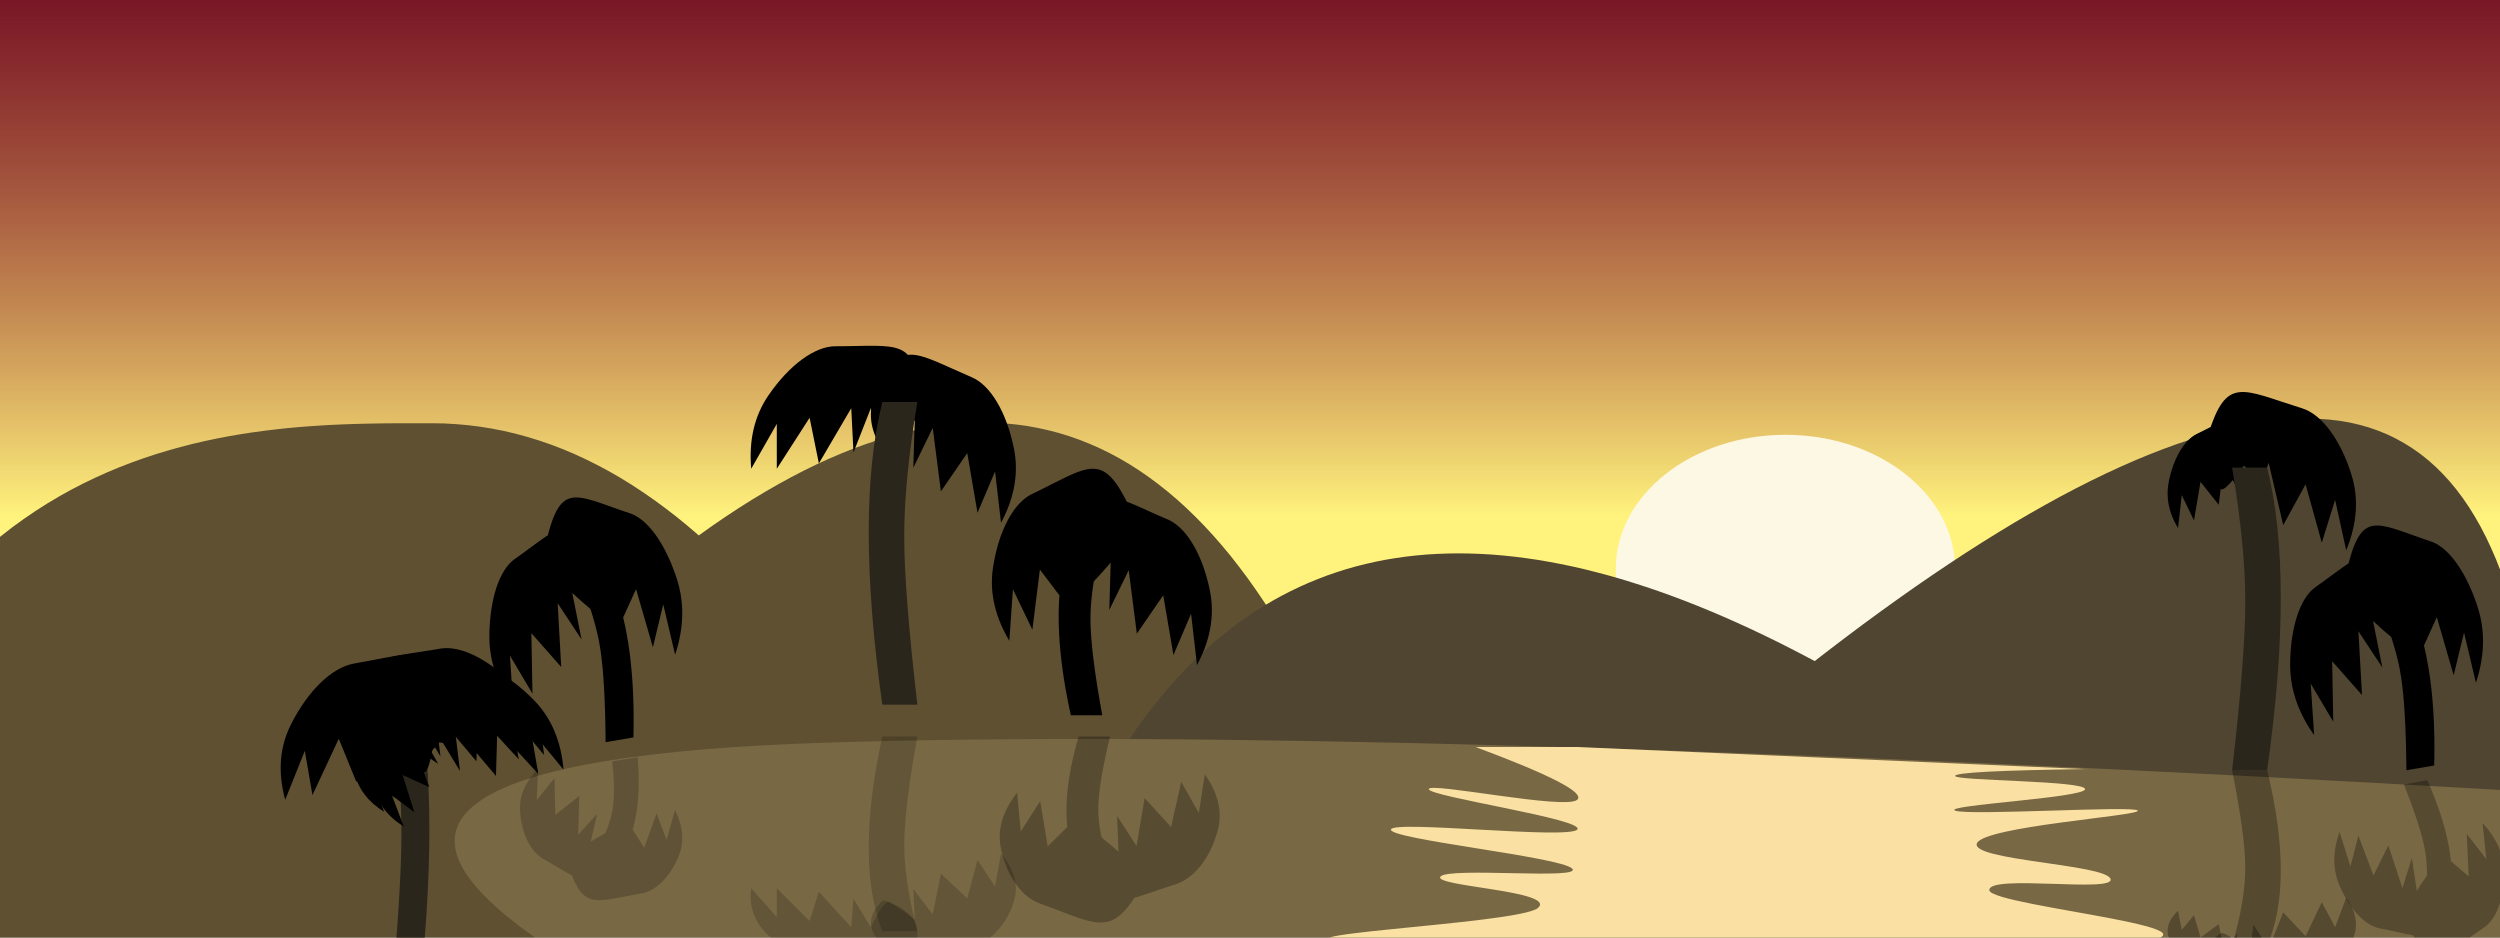 <?xml version="1.0" encoding="UTF-8" standalone="no"?>
<!DOCTYPE svg PUBLIC "-//W3C//DTD SVG 1.1//EN" "http://www.w3.org/Graphics/SVG/1.1/DTD/svg11.dtd">
<svg version="1.1" xmlns="http://www.w3.org/2000/svg" xmlns:xlink="http://www.w3.org/1999/xlink" preserveAspectRatio="xMidYMid meet" viewBox="0 0 640 240" width="640" height="240"><rect x="0" y="0" width="640" height="240" fill="#808080" stroke="none"/><defs><path d="M-2.42 0L640 0L640 149.7L-2.42 149.7L-2.42 0Z" id="c1g7mrZ23q"></path><path d="M-3.43 0L641.01 0L641.01 157.2L-3.43 157.2L-3.43 0Z" id="a1nKyRlq2S"></path><linearGradient id="gradientdo19Klp94" gradientUnits="userSpaceOnUse" x1="339.05" y1="0" x2="339.05" y2="131.75"><stop style="stop-color: #ab0707;stop-opacity: 0.69" offset="0%"></stop><stop style="stop-color: #fff27d;stop-opacity: 1" offset="100%"></stop></linearGradient><path d="" id="b9OaJ3G4F"></path><path d="M500.51 145.66C500.51 164.61 481.05 180 457.08 180C433.1 180 413.64 164.61 413.64 145.66C413.64 126.7 433.1 111.31 457.08 111.31C481.05 111.31 500.51 126.7 500.51 145.66Z" id="h15vjmHEIW"></path><path d="M257.38 108.4L260.18 108.67L262.95 109.05L265.69 109.55L268.4 110.15L271.09 110.85L273.76 111.67L276.39 112.6L279 113.64L281.59 114.78L284.15 116.04L286.68 117.4L289.18 118.87L291.66 120.45L294.11 122.15L296.54 123.95L298.94 125.86L301.31 127.87L303.66 130L305.98 132.24L308.27 134.58L310.54 137.04L312.78 139.6L315 142.27L317.18 145.06L319.35 147.95L321.48 150.95L323.59 154.06L325.67 157.27L327.73 160.6L329.76 164.04L331.76 167.58L333.74 171.24L335.69 175L337.62 178.87L339.51 182.86L341.39 186.95L343.23 191.15L345.05 195.46L225.41 195.46L220.5 198.34L215.3 201.36L210.15 204.29L205.06 207.15L200.02 209.93L195.04 212.63L190.11 215.25L185.24 217.8L180.42 220.26L175.65 222.65L170.94 224.96L166.29 227.19L161.68 229.34L157.14 231.42L152.64 233.42L148.21 235.33L143.82 237.17L139.5 238.93L135.22 240.62L131 242.22L126.84 243.75L122.73 245.2L118.67 246.57L114.67 247.86L110.73 249.07L106.83 250.21L103 251.26L99.22 252.24L95.49 253.14L91.81 253.96L88.2 254.71L84.63 255.37L81.12 255.96L77.67 256.47L74.27 256.9L70.92 257.25L67.63 257.53L64.4 257.72L61.21 257.84L58.09 257.88L55.02 257.87L52.04 257.85L49.13 257.82L46.29 257.78L43.53 257.72L40.85 257.65L38.24 257.57L35.7 257.47L33.24 257.37L30.86 257.25L28.55 257.11L26.32 256.97L24.16 256.81L22.08 256.64L20.08 256.46L18.15 256.26L16.29 256.05L14.51 255.83L12.81 255.6L11.18 255.35L9.62 255.09L8.15 254.82L6.74 254.54L5.42 254.24L4.16 253.93L2.99 253.61L1.89 253.28L0.86 252.93L-0.09 252.57L-0.96 252.2L-1.76 251.81L-2.49 251.41L-3.13 251L-3.71 250.58L-4.2 250.15L-4.63 249.7L-4.97 249.24L-5.24 248.76L-5.44 248.28L-5.56 247.78L-6.61 243.53L-7.61 239.36L-8.56 235.28L-9.45 231.28L-10.29 227.36L-11.07 223.52L-11.8 219.77L-12.47 216.09L-13.1 212.5L-13.66 209L-14.18 205.58L-14.63 202.23L-15.04 198.98L-15.39 195.8L-15.69 192.71L-15.93 189.7L-16.12 186.77L-16.26 183.92L-16.34 181.16L-16.36 178.48L-16.34 175.88L-16.26 173.37L-16.12 170.93L-15.93 168.58L-15.69 166.32L-15.39 164.13L-15.04 162.03L-14.63 160.01L-14.18 158.07L-13.66 156.22L-13.1 154.45L-12.47 152.76L-11.8 151.15L-11.07 149.63L-10.29 148.19L-9.45 146.83L-8.56 145.55L-7.61 144.36L-6.61 143.25L-5.56 142.22L-2.69 139.68L0.21 137.27L3.14 134.99L6.11 132.84L9.1 130.8L12.12 128.88L15.16 127.07L18.22 125.37L21.29 123.78L24.38 122.29L27.48 120.9L30.59 119.6L33.71 118.4L36.83 117.28L39.95 116.25L43.07 115.31L46.18 114.44L49.29 113.64L52.39 112.92L55.47 112.27L58.54 111.68L61.6 111.16L64.63 110.69L67.64 110.28L70.62 109.92L73.58 109.6L76.5 109.33L79.39 109.11L82.25 108.92L85.06 108.76L87.84 108.64L90.57 108.54L93.25 108.47L95.88 108.42L98.46 108.38L100.99 108.36L103.46 108.35L105.87 108.35L108.21 108.35L110.5 108.35L113.59 108.4L116.67 108.57L119.75 108.84L122.81 109.22L125.86 109.71L128.9 110.3L131.93 111.01L134.94 111.83L137.95 112.75L140.95 113.78L143.93 114.92L146.91 116.17L149.87 117.53L152.82 119L155.77 120.57L158.7 122.25L161.62 124.05L164.52 125.95L167.42 127.96L170.31 130.08L173.19 132.3L176.05 134.64L178.89 137.07L178.93 137.04L182.38 134.58L185.81 132.24L189.21 130L192.59 127.87L195.94 125.86L199.26 123.95L202.56 122.15L205.83 120.45L209.07 118.87L212.29 117.4L215.48 116.04L218.64 114.78L221.78 113.64L224.89 112.6L227.98 111.67L231.04 110.85L234.07 110.15L237.08 109.55L240.06 109.05L243.01 108.67L245.94 108.4L248.84 108.24L251.71 108.18L254.56 108.24L257.38 108.4Z" id="d277XVZXDx"></path><path d="M596.34 107.42L598.95 107.73L601.5 108.17L603.98 108.74L606.4 109.42L608.76 110.24L611.05 111.17L613.27 112.24L615.43 113.43L617.53 114.74L619.57 116.18L621.54 117.74L623.44 119.43L625.28 121.24L627.06 123.18L628.78 125.25L630.42 127.43L632.01 129.75L633.53 132.19L634.99 134.75L636.38 137.44L637.71 140.26L638.98 143.19L640.18 146.26L641.31 149.45L642.39 152.76L643.4 156.2L644.34 159.77L645.22 163.46L646.04 167.27L646.79 171.21L647.48 175.28L648.1 179.47L648.66 183.78L649.16 188.22L649.59 192.79L649.96 197.48L650.27 202.3L650.51 207.24L435.42 195.25L285.25 195.25L286.9 192.61L288.58 190.03L290.29 187.52L292.02 185.07L293.79 182.69L295.58 180.38L297.4 178.14L299.25 175.96L301.12 173.85L303.03 171.81L304.96 169.83L306.92 167.92L308.91 166.08L310.93 164.3L312.98 162.6L315.06 160.95L317.16 159.38L319.29 157.87L321.45 156.43L323.64 155.06L325.86 153.75L328.11 152.51L330.38 151.34L332.68 150.24L335.01 149.2L337.37 148.23L339.76 147.32L342.18 146.49L344.62 145.71L347.09 145.01L349.59 144.38L352.12 143.81L354.68 143.3L357.27 142.87L359.88 142.5L362.53 142.2L365.2 141.96L367.9 141.8L370.62 141.7L373.38 141.66L376.17 141.7L378.98 141.8L381.82 141.96L384.69 142.2L387.59 142.5L390.52 142.87L393.47 143.3L396.46 143.81L399.47 144.38L402.51 145.01L405.58 145.71L408.67 146.49L411.8 147.32L414.95 148.23L418.13 149.2L421.35 150.24L424.58 151.34L427.85 152.51L431.15 153.75L434.47 155.06L437.82 156.43L441.2 157.87L444.61 159.38L448.05 160.95L451.52 162.6L455.01 164.3L458.53 166.08L462.08 167.92L464.56 169.24L467.41 167.03L472.09 163.46L476.72 159.99L481.29 156.64L485.8 153.4L490.25 150.26L494.64 147.24L498.97 144.33L503.25 141.52L507.46 138.83L511.62 136.25L515.71 133.77L519.75 131.41L523.73 129.16L527.65 127.01L531.51 124.98L535.31 123.06L539.06 121.24L542.74 119.54L546.37 117.94L549.93 116.46L553.44 115.09L556.89 113.82L560.28 112.67L563.61 111.62L566.88 110.69L570.09 109.86L573.25 109.15L576.34 108.55L579.38 108.05L582.35 107.67L585.27 107.39L588.13 107.23L590.93 107.17L593.67 107.23L596.34 107.42Z" id="a10jjXidr6"></path><path d="M212.01 190.1C305.31 187.17 447.98 191.21 640 202.22L640 240L136.96 240C93.68 209.66 118.7 193.03 212.01 190.1Z" id="a1vNTP3Ui"></path><path d="M102.77 213.25C102.77 203.77 101.89 192.33 100.12 178.92L107.18 178.92C109.01 188.24 109.92 199.35 109.92 212.27C109.92 225.18 109.01 239.89 107.18 256.4L100.12 256.4C101.89 237.11 102.77 222.73 102.77 213.25Z" id="c194wkVII3"></path><path d="M299.31 322.16C304.43 330.07 306.53 339.55 305.61 350.61L296.27 333.22L296.27 350.61L284.29 330.86L280.92 348.55L269.1 327.15L268.28 344.29L261.96 327.15C258.72 338.19 256.44 343.24 255.12 342.31C248.34 337.54 244.96 331.34 244.96 323.72C244.96 299.61 251.75 303.15 274.91 303.15C282.32 303.15 291.64 310.3 299.31 322.16Z" id="awtSB3sv8"></path><path d="M259.57 114.82C260.82 121.04 259.72 127.38 256.26 133.84L254.74 120.7L250.24 131.28L247.62 115.98L240.87 125.8L238.78 109.55L233.81 119.74L234.18 107.58C229.23 113.4 226.45 115.84 225.84 114.91C222.7 110.15 222.12 105.45 224.1 100.82C230.35 86.16 233.81 90.19 248.75 96.56C253.53 98.59 257.69 105.5 259.57 114.82Z" id="e3ydeyUWQM"></path><path d="M196.73 101.2C193.14 106.43 191.67 112.69 192.31 120L198.86 108.51L198.86 120L207.26 106.95L209.63 118.64L217.92 104.5L218.49 115.83L222.93 104.5C225.19 111.79 226.79 115.13 227.72 114.51C232.47 111.36 234.85 107.27 234.85 102.23C234.85 86.3 230.08 88.64 213.84 88.64C208.65 88.64 202.11 93.36 196.73 101.2Z" id="a1ZxNa1Cim"></path><path d="M231.48 137.25C231.48 127.77 232.6 116.33 234.85 102.92L225.87 102.92C223.55 112.24 222.39 123.35 222.39 136.27C222.39 149.18 223.55 163.89 225.87 180.4L234.85 180.4C232.6 161.11 231.48 146.73 231.48 137.25Z" id="b4ippCsId"></path><path d="M131.71 175.51C136.13 180.04 138.65 185.97 139.26 193.27L130.85 183.07L132.81 194.39L122.31 182.97L121.97 194.89L111.39 182.37L112.76 193.63L106.46 183.22C105.46 190.8 104.46 194.36 103.44 193.91C98.22 191.61 95.18 187.98 94.32 183.02C91.6 167.32 96.7 168.82 112.7 166.05C117.82 165.16 125.07 168.7 131.71 175.51Z" id="d2eGCC0iYf"></path><path d="M74.51 185.4C71.57 191.22 71.07 197.66 73.01 204.74L78.03 192.21L79.99 203.53L86.73 189.12L91.24 200.2L97.67 184.74L100.22 195.8L103.02 183.82C106.68 190.58 108.96 193.58 109.84 192.8C114.37 188.82 116.21 184.34 115.35 179.38C112.63 163.68 107.95 166.87 90.63 169.87C85.08 170.83 78.91 176.69 74.51 185.4Z" id="b1Y9Q3ognT"></path><path d="M280.6 120.06L281.12 120.15L281.63 120.3L282.12 120.49L282.62 120.74L283.1 121.05L283.58 121.41L284.06 121.83L284.53 122.31L285.01 122.85L285.49 123.46L285.97 124.12L286.46 124.86L286.95 125.67L287.45 126.54L287.97 127.49L288.44 128.41L288.48 128.43L289.25 128.73L290.04 129.06L290.87 129.41L291.74 129.79L292.64 130.19L293.58 130.62L294.56 131.06L295.59 131.51L296.65 131.99L297.76 132.47L298.92 132.97L299.29 133.14L299.67 133.33L300.04 133.54L300.4 133.77L300.77 134.02L301.13 134.29L301.48 134.58L301.84 134.88L302.19 135.2L302.53 135.55L302.87 135.9L303.21 136.28L303.54 136.67L303.86 137.08L304.19 137.51L304.5 137.95L304.81 138.41L305.12 138.88L305.41 139.37L305.71 139.88L305.99 140.39L306.27 140.93L306.55 141.48L306.81 142.04L307.07 142.61L307.33 143.2L307.57 143.81L307.81 144.42L308.04 145.05L308.26 145.69L308.48 146.35L308.68 147.01L308.88 147.69L309.07 148.38L309.25 149.07L309.42 149.78L309.58 150.5L309.74 151.24L309.83 151.73L309.91 152.22L309.99 152.71L310.05 153.2L310.11 153.7L310.15 154.19L310.19 154.68L310.21 155.18L310.23 155.67L310.23 156.17L310.23 156.66L310.22 157.16L310.19 157.66L310.16 158.16L310.12 158.65L310.06 159.15L310 159.65L309.93 160.15L309.85 160.65L309.75 161.15L309.65 161.65L309.54 162.16L309.42 162.66L309.29 163.16L309.15 163.67L309 164.17L308.84 164.67L308.67 165.18L308.49 165.68L308.3 166.19L308.1 166.7L307.89 167.2L307.67 167.71L307.44 168.22L307.2 168.73L306.95 169.24L306.69 169.75L306.43 170.26L304.91 157.12L300.4 167.69L297.79 152.39L291.03 162.22L288.95 145.96L283.98 156.15L284.34 144L283.96 144.45L283.58 144.89L283.21 145.31L282.85 145.72L282.5 146.12L282.16 146.5L281.83 146.87L281.51 147.22L281.19 147.56L280.89 147.89L280.59 148.2L280.31 148.5L280.16 148.65L280.18 148.94L280.07 148.74L280.03 148.78L280.02 148.79L279.99 148.97L279.84 149.91L279.71 150.83L279.6 151.73L279.5 152.62L279.41 153.5L279.33 154.36L279.27 155.2L279.22 156.03L279.19 156.84L279.17 157.64L279.16 158.42L279.17 159.21L279.19 160.05L279.22 160.92L279.27 161.83L279.33 162.77L279.41 163.76L279.5 164.78L279.6 165.84L279.71 166.94L279.84 168.08L279.99 169.25L280.15 170.47L280.32 171.72L280.5 173.01L280.7 174.34L280.91 175.7L281.14 177.11L281.38 178.55L281.63 180.03L281.9 181.55L282.18 183.11L274.13 183.11L273.84 181.77L273.57 180.44L273.3 179.12L273.06 177.82L272.82 176.54L272.6 175.27L272.4 174.01L272.21 172.76L272.03 171.53L271.87 170.32L271.72 169.11L271.59 167.93L271.47 166.75L271.36 165.59L271.27 164.44L271.19 163.31L271.13 162.19L271.08 161.09L271.04 160L271.02 158.92L271.02 157.86L271.02 156.81L271.04 155.78L271.08 154.76L271.13 153.75L271.19 152.76L271.22 152.42L266.21 145.81L264.29 161.21L259.31 150.85L258.39 164.04L258.1 163.55L257.82 163.05L257.55 162.55L257.29 162.05L257.04 161.56L256.79 161.06L256.56 160.56L256.34 160.07L256.13 159.57L255.93 159.07L255.73 158.57L255.55 158.08L255.38 157.58L255.21 157.08L255.06 156.59L254.91 156.09L254.78 155.59L254.66 155.1L254.54 154.6L254.44 154.11L254.34 153.61L254.26 153.11L254.18 152.62L254.12 152.12L254.06 151.63L254.01 151.13L253.98 150.64L253.95 150.14L253.93 149.64L253.93 149.15L253.93 148.65L253.94 148.16L253.97 147.66L254 147.17L254.04 146.67L254.09 146.18L254.16 145.68L254.23 145.19L254.35 144.45L254.48 143.73L254.62 143.01L254.76 142.3L254.92 141.61L255.09 140.92L255.26 140.25L255.45 139.59L255.64 138.94L255.84 138.3L256.05 137.67L256.27 137.06L256.5 136.46L256.73 135.87L256.97 135.3L257.22 134.74L257.48 134.19L257.74 133.66L258.01 133.14L258.28 132.64L258.57 132.15L258.86 131.68L259.15 131.23L259.45 130.79L259.76 130.36L260.07 129.95L260.39 129.56L260.72 129.19L261.04 128.83L261.38 128.5L261.72 128.18L262.06 127.87L262.41 127.59L262.76 127.32L263.12 127.08L263.48 126.85L263.84 126.64L264.21 126.45L265.34 125.91L266.43 125.37L267.47 124.85L268.47 124.35L269.43 123.86L270.35 123.4L271.24 122.96L272.08 122.54L272.9 122.14L273.68 121.78L274.43 121.44L275.15 121.14L275.84 120.86L276.51 120.63L277.15 120.42L277.78 120.26L278.38 120.13L278.96 120.05L279.52 120L280.07 120.01L280.6 120.06Z" id="lnBweTUbE"></path><path d="M90.81 198.29C91.92 202.24 94.44 205.42 98.35 207.82L95.34 199.87L101.08 204.21L98.07 194.65L104.89 197.76L101.29 187.85L107.19 191.81L103.38 185.09C107.97 186.59 110.3 186.97 110.38 186.23C110.79 182.42 109.74 179.56 107.23 177.66C99.27 171.64 98.45 175.15 91.68 184.11C89.51 186.97 89.14 192.36 90.81 198.29Z" id="c2HbwYZyd"></path><path d="M136.71 179.26C141.13 183.79 143.65 189.72 144.26 197.02L135.85 186.82L137.81 198.14L127.31 186.72L126.97 198.64L116.39 186.12L117.76 197.38L111.46 186.97C110.46 194.55 109.46 198.11 108.44 197.66C103.22 195.36 100.18 191.73 99.32 186.77C96.6 171.07 101.7 172.57 117.7 169.8C122.82 168.91 130.07 172.45 136.71 179.26Z" id="a1yIRbE2rD"></path><path d="M95.81 202.04C96.92 205.99 99.44 209.17 103.35 211.57L100.34 203.62L106.08 207.96L103.07 198.4L109.89 201.51L106.29 191.6L112.19 195.56L108.38 188.84C112.97 190.34 115.3 190.72 115.38 189.98C115.79 186.17 114.74 183.31 112.23 181.41C104.27 175.39 103.45 178.9 96.68 187.86C94.51 190.72 94.14 196.11 95.81 202.04Z" id="b1kZd7AUmI"></path><path d="M602 121.61C603.87 127.67 603.42 134.09 600.63 140.87L597.79 127.96L594.38 138.93L590.23 123.98L584.5 134.44L580.78 118.47L576.87 129.12L576 116.99C571.67 123.28 569.15 125.99 568.45 125.12C564.85 120.7 563.79 116.09 565.29 111.28C570.02 96.07 573.87 99.72 589.38 104.54C594.34 106.08 599.18 112.53 602 121.61Z" id="e7m0wfONP"></path><path d="M555.21 123.28C554.4 127.3 555.19 131.28 557.58 135.2L558.53 126.75L561.66 133.23L563.33 123.35L567.99 129.22L569.3 118.76L572.74 124.97L572.41 117.25C575.81 120.68 577.72 122.08 578.13 121.45C580.23 118.25 580.59 115.22 579.22 112.39C574.88 103.41 572.55 106.16 562.44 111.05C559.21 112.61 556.42 117.24 555.21 123.28Z" id="c2CWWkOcjn"></path><path d="M574.79 154.03C574.79 144.55 573.66 133.11 571.42 119.7L580.4 119.7C582.72 129.02 583.88 140.14 583.88 153.05C583.88 165.96 582.72 180.67 580.4 197.18L571.42 197.18C573.66 177.89 574.79 163.51 574.79 154.03Z" id="f2DGQ9Jls"></path><path d="M533.77 196.89C511.6 197.2 500.51 197.78 500.51 198.64C500.51 199.92 533.77 199.8 533.77 202.02C533.77 204.24 497.14 206.14 500.51 207.52C503.89 208.89 546.63 206.17 547.27 207.52C547.91 208.86 507.83 211.54 506.08 215.9C504.34 220.26 538.73 221.21 540.28 224.96C541.82 228.71 508.9 223.68 509.27 227.9C509.64 232.12 581.64 238.37 541.77 241.86C501.89 245.35 386.77 244.23 349.77 241.86C312.77 239.5 389.02 236.77 393.77 232.4C398.52 228.03 366.6 226.92 368.77 224.4C370.94 221.88 405.61 225.33 402.44 222.33C399.26 219.32 355.75 214.86 356.08 212.37C356.42 209.88 401.35 214.95 403.77 212.37C406.19 209.78 365.77 203.92 365.77 202.02C365.77 200.11 400.77 207.43 403.77 204.74C405.77 202.94 397.1 198.45 377.77 191.24L403.77 191.24L533.77 196.89Z" id="enHU8ihOF"></path><path d="M149.24 127.51L149.88 127.64L150.54 127.8L151.24 127.99L151.97 128.2L152.74 128.44L153.54 128.71L154.37 129L155.24 129.3L156.15 129.63L157.1 129.97L158.1 130.32L159.13 130.68L160.21 131.05L161.33 131.43L161.7 131.57L162.06 131.72L162.43 131.9L162.8 132.09L163.16 132.31L163.53 132.54L163.89 132.8L164.26 133.08L164.62 133.37L164.98 133.68L165.34 134.02L165.69 134.37L166.05 134.74L166.4 135.13L166.75 135.53L167.09 135.95L167.44 136.39L167.78 136.85L168.11 137.32L168.45 137.81L168.77 138.32L169.1 138.84L169.42 139.38L169.74 139.93L170.05 140.5L170.35 141.08L170.65 141.68L170.95 142.29L171.24 142.91L171.52 143.55L171.8 144.2L172.07 144.87L172.34 145.55L172.59 146.24L172.85 146.94L173.09 147.66L173.33 148.38L173.48 148.87L173.62 149.37L173.75 149.86L173.87 150.35L173.99 150.85L174.09 151.35L174.19 151.85L174.28 152.35L174.36 152.85L174.42 153.35L174.48 153.86L174.53 154.37L174.58 154.88L174.61 155.39L174.63 155.9L174.65 156.42L174.65 156.93L174.65 157.45L174.63 157.97L174.61 158.49L174.58 159.01L174.54 159.54L174.49 160.06L174.43 160.59L174.36 161.12L174.28 161.65L174.2 162.18L174.1 162.72L174 163.25L173.88 163.79L173.76 164.33L173.63 164.87L173.49 165.41L173.34 165.96L173.18 166.5L173.01 167.05L172.83 167.6L169.79 154.73L167.14 165.7L162.83 150.81L159.53 158.09L159.55 158.18L159.79 159.19L160.02 160.22L160.23 161.27L160.44 162.34L160.63 163.42L160.81 164.52L160.98 165.64L161.14 166.77L161.29 167.93L161.43 169.1L161.55 170.29L161.67 171.49L161.77 172.72L161.86 173.96L161.95 175.22L162.02 176.5L162.08 177.79L162.12 179.1L162.16 180.43L162.19 181.78L162.2 183.14L162.2 184.53L162.2 185.93L162.18 187.34L162.15 188.78L155.03 190L155.02 188.34L154.99 186.73L154.97 185.16L154.93 183.64L154.89 182.16L154.84 180.72L154.79 179.33L154.73 177.98L154.66 176.68L154.59 175.41L154.51 174.2L154.43 173.02L154.34 171.89L154.24 170.81L154.13 169.76L154.02 168.77L153.91 167.81L153.79 166.9L153.66 166.03L153.52 165.21L153.38 164.4L153.22 163.58L153.04 162.74L152.84 161.89L152.63 161.02L152.41 160.14L152.16 159.24L151.9 158.33L151.63 157.41L151.34 156.47L151.14 155.85L151.08 155.81L151.02 156.02L150.99 155.73L150.93 155.68L150.62 155.43L150.3 155.16L149.97 154.88L149.63 154.59L149.27 154.29L148.91 153.97L148.54 153.63L148.15 153.29L147.75 152.93L147.35 152.56L146.93 152.18L146.5 151.78L148.88 163.71L142.76 154.41L143.67 170.75L136.03 162.09L136.31 177.57L130.54 167.83L131.42 181.01L131.09 180.54L130.77 180.06L130.46 179.59L130.15 179.11L129.86 178.63L129.57 178.15L129.29 177.67L129.03 177.19L128.77 176.7L128.52 176.22L128.28 175.73L128.05 175.25L127.83 174.76L127.61 174.27L127.41 173.78L127.22 173.29L127.03 172.8L126.86 172.31L126.69 171.82L126.54 171.32L126.39 170.83L126.25 170.33L126.12 169.83L126 169.34L125.89 168.84L125.79 168.34L125.7 167.84L125.61 167.33L125.54 166.83L125.47 166.33L125.42 165.82L125.37 165.31L125.33 164.81L125.31 164.3L125.29 163.79L125.28 163.28L125.28 162.77L125.29 162L125.31 161.25L125.35 160.5L125.39 159.77L125.44 159.04L125.51 158.33L125.58 157.63L125.66 156.93L125.75 156.25L125.86 155.58L125.97 154.93L126.09 154.28L126.22 153.65L126.36 153.03L126.51 152.43L126.66 151.84L126.83 151.26L127 150.69L127.18 150.14L127.37 149.61L127.57 149.09L127.78 148.59L127.99 148.1L128.22 147.63L128.45 147.18L128.68 146.74L128.93 146.32L129.18 145.91L129.44 145.53L129.7 145.16L129.98 144.81L130.26 144.48L130.54 144.17L130.84 143.88L131.14 143.61L131.44 143.35L131.75 143.12L132.71 142.44L133.64 141.77L134.52 141.13L135.36 140.51L136.17 139.92L136.95 139.35L137.69 138.8L138.41 138.29L139.09 137.81L139.75 137.36L140.24 137.04L140.52 136L140.82 134.97L141.13 134.01L141.43 133.13L141.75 132.32L142.07 131.58L142.4 130.9L142.74 130.3L143.1 129.75L143.46 129.27L143.84 128.85L144.23 128.48L144.64 128.17L145.06 127.91L145.51 127.71L145.97 127.55L146.46 127.44L146.96 127.37L147.49 127.35L148.05 127.37L148.63 127.42L148.63 127.42L149.24 127.51Z" id="bi1tl9Pjj"></path><path d="M610.24 134.7L610.88 134.82L611.54 134.98L612.24 135.17L612.97 135.38L613.74 135.63L614.54 135.89L615.37 136.18L616.24 136.49L617.15 136.81L618.1 137.15L619.1 137.5L620.13 137.86L621.21 138.24L622.33 138.62L622.7 138.75L623.06 138.9L623.43 139.08L623.8 139.27L624.16 139.49L624.53 139.73L624.89 139.98L625.26 140.26L625.62 140.55L625.98 140.87L626.34 141.2L626.69 141.55L627.05 141.92L627.4 142.31L627.75 142.71L628.09 143.14L628.44 143.58L628.78 144.03L629.11 144.51L629.45 145L629.77 145.5L630.1 146.02L630.42 146.56L630.74 147.11L631.05 147.68L631.35 148.26L631.65 148.86L631.95 149.47L632.24 150.1L632.52 150.73L632.8 151.39L633.07 152.05L633.34 152.73L633.59 153.42L633.85 154.12L634.09 154.84L634.33 155.57L634.48 156.06L634.62 156.55L634.75 157.04L634.87 157.54L634.99 158.03L635.09 158.53L635.19 159.03L635.28 159.53L635.36 160.03L635.42 160.54L635.48 161.04L635.53 161.55L635.58 162.06L635.61 162.57L635.63 163.08L635.65 163.6L635.65 164.11L635.65 164.63L635.63 165.15L635.61 165.67L635.58 166.19L635.54 166.72L635.49 167.24L635.43 167.77L635.36 168.3L635.28 168.83L635.2 169.37L635.1 169.9L635 170.44L634.88 170.97L634.76 171.51L634.63 172.05L634.49 172.6L634.34 173.14L634.18 173.69L634.01 174.23L633.83 174.78L630.79 161.92L628.14 172.88L623.83 157.99L620.53 165.27L620.55 165.36L620.79 166.37L621.02 167.4L621.23 168.45L621.44 169.52L621.63 170.6L621.81 171.7L621.98 172.82L622.14 173.96L622.29 175.11L622.43 176.28L622.55 177.47L622.67 178.68L622.77 179.9L622.86 181.14L622.95 182.4L623.02 183.68L623.08 184.97L623.12 186.29L623.16 187.61L623.19 188.96L623.2 190.33L623.2 191.71L623.2 193.11L623.18 194.53L623.15 195.96L616.03 197.18L616.02 195.53L615.99 193.91L615.97 192.35L615.93 190.82L615.89 189.34L615.84 187.91L615.79 186.51L615.73 185.16L615.66 183.86L615.59 182.6L615.51 181.38L615.43 180.21L615.34 179.08L615.24 177.99L615.13 176.95L615.02 175.95L614.91 174.99L614.79 174.08L614.66 173.21L614.52 172.39L614.38 171.58L614.22 170.76L614.04 169.92L613.84 169.07L613.63 168.2L613.41 167.32L613.16 166.43L612.9 165.52L612.63 164.59L612.34 163.66L612.14 163.03L612.08 162.99L612.02 163.2L611.99 162.91L611.93 162.86L611.62 162.61L611.3 162.35L610.97 162.07L610.63 161.77L610.27 161.47L609.91 161.15L609.54 160.82L609.15 160.47L608.75 160.11L608.35 159.74L607.93 159.36L607.5 158.96L609.88 170.89L603.76 161.6L604.67 177.93L597.03 169.28L597.31 184.75L591.54 175.01L592.42 188.2L592.09 187.72L591.77 187.25L591.46 186.77L591.15 186.29L590.86 185.81L590.57 185.33L590.29 184.85L590.03 184.37L589.77 183.89L589.52 183.4L589.28 182.92L589.05 182.43L588.83 181.94L588.61 181.46L588.41 180.97L588.22 180.48L588.03 179.99L587.86 179.49L587.69 179L587.54 178.51L587.39 178.01L587.25 177.51L587.12 177.02L587 176.52L586.89 176.02L586.79 175.52L586.7 175.02L586.61 174.52L586.54 174.01L586.47 173.51L586.42 173L586.37 172.5L586.33 171.99L586.31 171.48L586.29 170.97L586.28 170.46L586.28 169.95L586.29 169.19L586.31 168.43L586.35 167.69L586.39 166.95L586.44 166.23L586.51 165.51L586.58 164.81L586.66 164.12L586.75 163.44L586.86 162.77L586.97 162.11L587.09 161.47L587.22 160.83L587.36 160.22L587.51 159.61L587.66 159.02L587.83 158.44L588 157.88L588.18 157.33L588.37 156.79L588.57 156.27L588.78 155.77L588.99 155.28L589.22 154.81L589.45 154.36L589.68 153.92L589.93 153.5L590.18 153.1L590.44 152.71L590.7 152.34L590.98 152L591.26 151.66L591.54 151.35L591.84 151.06L592.14 150.79L592.44 150.54L592.75 150.31L593.71 149.62L594.64 148.96L595.52 148.31L596.36 147.69L597.17 147.1L597.95 146.53L598.69 145.99L599.41 145.47L600.09 144.99L600.75 144.54L601.24 144.22L601.52 143.18L601.82 142.15L602.13 141.19L602.43 140.31L602.75 139.5L603.07 138.76L603.4 138.09L603.74 137.48L604.1 136.93L604.46 136.45L604.84 136.03L605.23 135.66L605.64 135.35L606.06 135.1L606.51 134.89L606.97 134.73L607.46 134.62L607.96 134.56L608.49 134.53L609.05 134.55L609.63 134.6L609.63 134.6L610.24 134.7Z" id="b4qPy2PeQa"></path><path d="M163.49 198.12L163.51 199.48L163.51 200.81L163.48 202.1L163.42 203.37L163.33 204.6L163.22 205.8L163.08 206.97L162.91 208.1L162.71 209.21L162.49 210.28L162.24 211.33L161.96 212.34L161.95 212.39L164.92 217.01L168.1 208.2L170.63 215.02L172.81 207.37L173.06 207.9L173.29 208.42L173.51 208.95L173.7 209.47L173.88 209.98L174.04 210.49L174.18 211L174.3 211.51L174.4 212.01L174.49 212.51L174.56 213L174.61 213.49L174.64 213.98L174.65 214.46L174.64 214.94L174.62 215.41L174.58 215.89L174.52 216.35L174.44 216.82L174.34 217.28L174.23 217.74L174.09 218.19L173.94 218.64L173.77 219.09L173.5 219.75L173.21 220.39L172.9 221.01L172.58 221.61L172.25 222.19L171.9 222.75L171.54 223.29L171.17 223.81L170.79 224.31L170.4 224.78L170 225.23L169.59 225.66L169.17 226.06L168.75 226.44L168.32 226.79L167.88 227.12L167.44 227.41L166.99 227.69L166.53 227.93L166.07 228.15L165.61 228.33L165.15 228.49L164.68 228.62L164.22 228.72L162.8 228.97L161.47 229.22L160.22 229.46L159.06 229.69L157.97 229.89L156.95 230.07L155.99 230.22L155.1 230.33L154.27 230.41L153.49 230.43L152.77 230.41L152.09 230.33L151.45 230.2L150.85 229.99L150.29 229.72L149.76 229.37L149.25 228.95L148.76 228.44L148.3 227.83L147.85 227.14L147.4 226.34L146.97 225.44L146.53 224.43L146.4 224.1L145.56 223.64L144.65 223.13L143.69 222.57L142.65 221.96L141.55 221.31L140.38 220.63L139.12 219.91L138.71 219.66L138.31 219.38L137.92 219.07L137.54 218.74L137.18 218.38L136.83 218L136.49 217.59L136.16 217.15L135.85 216.7L135.56 216.22L135.27 215.72L135.01 215.2L134.76 214.66L134.52 214.1L134.3 213.52L134.1 212.92L133.91 212.31L133.75 211.67L133.6 211.03L133.47 210.36L133.35 209.69L133.26 209L133.19 208.29L133.14 207.58L133.12 207.1L133.12 206.62L133.13 206.15L133.17 205.68L133.22 205.21L133.3 204.74L133.39 204.28L133.5 203.82L133.63 203.36L133.77 202.91L133.94 202.46L134.12 202.01L134.32 201.56L134.54 201.12L134.78 200.67L135.04 200.24L135.32 199.8L135.61 199.37L135.92 198.94L136.25 198.51L136.6 198.08L136.97 197.66L137.35 197.24L137.76 196.83L137.4 204.8L141.95 199.2L142.16 208.61L148.3 203.77L148.01 213.67L152.87 208.36L151.22 215.48L151.75 215.15L152.26 214.84L152.75 214.54L153.22 214.26L153.67 214L154.1 213.76L154.51 213.53L154.86 213.34L154.88 213.16L154.94 213.3L154.98 213.28L155.13 212.9L155.49 211.99L155.81 211.09L156.09 210.21L156.33 209.36L156.54 208.52L156.71 207.71L156.85 206.89L156.97 206.02L157.06 205.11L157.12 204.15L157.16 203.15L157.17 202.11L157.16 201.01L157.12 199.88L157.06 198.7L156.97 197.47L156.85 196.2L156.71 194.89L163.26 193.86L163.36 195.31L163.44 196.74L163.44 196.74L163.49 198.12Z" id="a1nUM6dqZe"></path><path d="M259.57 230.73C260.82 226.73 259.72 222.65 256.26 218.49L254.74 226.94L250.24 220.14L247.62 229.98L240.87 223.66L238.78 234.12L233.81 227.56L234.18 235.39C229.23 231.64 226.45 230.07 225.84 230.67C222.7 233.73 222.12 236.76 224.1 239.74C230.35 249.17 233.81 246.58 248.75 242.48C253.53 241.17 257.69 236.73 259.57 230.73Z" id="a1Ads83mHO"></path><path d="M196.73 239.49C193.14 236.13 191.67 232.1 192.31 227.4L198.86 234.79L198.86 227.4L207.26 235.79L209.63 228.27L217.92 237.37L218.49 230.08L222.93 237.37C225.19 232.68 226.79 230.53 227.72 230.93C232.47 232.95 234.85 235.59 234.85 238.83C234.85 249.08 230.08 247.57 213.84 247.57C208.65 247.57 202.11 244.54 196.73 239.49Z" id="a1GC1qPPwb"></path><path d="M231.48 216.3C231.48 222.4 232.6 229.76 234.85 238.38L225.87 238.38C223.55 232.39 222.39 225.24 222.39 216.93C222.39 208.62 223.55 199.15 225.87 188.53L234.85 188.53C232.6 200.94 231.48 210.2 231.48 216.3Z" id="a3RPgVA7DC"></path><path d="M283.47 191.55L283.15 192.99L282.86 194.38L282.59 195.72L282.34 197.01L282.11 198.25L281.91 199.44L281.74 200.58L281.58 201.67L281.45 202.71L281.35 203.7L281.27 204.64L281.21 205.53L281.17 206.37L281.16 207.17L281.17 207.94L281.21 208.74L281.27 209.56L281.35 210.4L281.45 211.25L281.58 212.13L281.74 213.03L281.91 213.94L282.02 214.44L282.07 214.48L282.18 214.32L282.16 214.54L282.23 214.6L282.58 214.87L282.95 215.16L283.32 215.47L283.72 215.79L284.12 216.13L284.54 216.48L284.97 216.85L285.41 217.24L285.87 217.64L286.34 218.06L285.98 208.88L290.95 216.57L293.03 204.3L299.79 211.72L302.4 200.17L306.91 208.15L308.43 198.23L308.75 198.7L309.07 199.17L309.36 199.64L309.65 200.12L309.92 200.59L310.17 201.05L310.41 201.52L310.63 201.99L310.84 202.46L311.04 202.93L311.22 203.39L311.38 203.86L311.53 204.32L311.67 204.79L311.79 205.25L311.9 205.71L311.99 206.18L312.07 206.64L312.13 207.1L312.18 207.56L312.21 208.02L312.23 208.48L312.23 208.94L312.22 209.4L312.2 209.86L312.16 210.31L312.1 210.77L312.03 211.23L311.95 211.68L311.85 212.14L311.74 212.59L311.55 213.27L311.34 213.93L311.13 214.58L310.9 215.22L310.66 215.85L310.4 216.46L310.13 217.06L309.85 217.64L309.56 218.21L309.26 218.77L308.95 219.31L308.63 219.84L308.29 220.35L307.95 220.84L307.59 221.32L307.23 221.78L306.86 222.22L306.48 222.64L306.09 223.05L305.7 223.44L305.29 223.81L304.88 224.16L304.47 224.49L304.04 224.8L303.61 225.09L303.17 225.36L302.73 225.6L302.29 225.83L301.83 226.04L301.38 226.22L300.92 226.38L299.51 226.84L298.16 227.29L296.89 227.71L295.68 228.13L294.52 228.52L293.43 228.88L292.39 229.22L291.4 229.54L290.46 229.82L290.44 229.82L290.37 229.93L289.73 230.85L289.11 231.69L288.51 232.45L287.91 233.13L287.32 233.73L286.73 234.26L286.15 234.72L285.57 235.12L284.98 235.44L284.38 235.71L283.77 235.91L283.15 236.05L282.51 236.14L281.86 236.17L281.18 236.15L280.47 236.08L279.74 235.97L278.97 235.81L278.17 235.61L277.33 235.37L276.45 235.09L275.53 234.78L274.56 234.43L273.54 234.05L272.47 233.65L271.34 233.22L270.15 232.77L268.91 232.3L267.59 231.81L266.21 231.3L265.76 231.12L265.31 230.92L264.88 230.7L264.44 230.46L264.02 230.2L263.6 229.92L263.18 229.61L262.78 229.29L262.38 228.94L261.99 228.58L261.61 228.2L261.24 227.79L260.87 227.38L260.52 226.94L260.18 226.48L259.84 226.01L259.52 225.52L259.2 225.02L258.9 224.5L258.61 223.96L258.33 223.41L258.06 222.85L257.8 222.27L257.56 221.67L257.33 221.06L257.11 220.44L256.91 219.81L256.71 219.16L256.54 218.51L256.38 217.84L256.23 217.15L256.14 216.7L256.07 216.24L256.01 215.78L255.97 215.32L255.94 214.87L255.93 214.41L255.93 213.95L255.95 213.49L255.98 213.03L256.02 212.57L256.09 212.11L256.16 211.66L256.25 211.2L256.36 210.74L256.48 210.28L256.61 209.82L256.76 209.36L256.92 208.9L257.1 208.44L257.3 207.98L257.5 207.52L257.73 207.06L257.96 206.6L258.22 206.14L258.48 205.68L258.76 205.22L259.06 204.76L259.37 204.3L259.7 203.84L260.04 203.38L260.39 202.92L261.31 212.88L266.29 205.06L268.21 216.69L273.22 211.7L273.21 211.63L273.12 210.65L273.06 209.65L273.03 208.63L273.02 207.59L273.03 206.54L273.06 205.46L273.12 204.37L273.21 203.26L273.32 202.13L273.45 200.99L273.61 199.82L273.79 198.64L274 197.44L274.23 196.22L274.49 194.99L274.77 193.73L275.07 192.46L275.4 191.17L275.75 189.86L276.13 188.53L284.18 188.53L283.81 190.07L283.47 191.55Z" id="dVpU7TkdL"></path><path d="M602 241.02C603.87 237.5 603.42 233.78 600.63 229.84L597.79 237.34L594.38 230.97L590.23 239.65L584.5 233.58L580.78 242.84L576.87 236.66L576 243.7C571.67 240.05 569.15 238.48 568.45 238.98C564.85 241.55 563.79 244.22 565.29 247.01C570.02 255.84 573.87 253.72 589.38 250.92C594.34 250.03 599.18 246.29 602 241.02Z" id="heH8FK0Te"></path><path d="M555.21 240.05C554.4 237.72 555.19 235.41 557.58 233.14L558.53 238.04L561.66 234.28L563.33 240.01L567.99 236.6L569.3 242.67L572.74 239.07L572.41 243.55C575.81 241.56 577.72 240.75 578.13 241.11C580.23 242.97 580.59 244.72 579.22 246.37C574.88 251.58 572.55 249.98 562.44 247.15C559.21 246.24 556.42 243.56 555.21 240.05Z" id="aXM8pLdn2"></path><path d="M574.79 222.21C574.79 227.71 573.66 234.35 571.42 242.13L580.4 242.13C582.72 236.72 583.88 230.27 583.88 222.78C583.88 215.29 582.72 206.76 580.4 197.18L571.42 197.18C573.66 208.37 574.79 216.71 574.79 222.21Z" id="b7nfS1vokt"></path><path d="M622.93 203.38L623.39 204.58L623.83 205.76L624.25 206.92L624.64 208.07L625 209.2L625.35 210.32L625.67 211.42L625.96 212.51L626.23 213.58L626.48 214.63L626.7 215.68L626.9 216.7L627.07 217.71L627.22 218.71L627.34 219.69L627.43 220.48L631.99 224.36L631.49 213.48L636.5 219.95L635.53 210.72L635.92 211.15L636.3 211.58L636.66 212.01L637.01 212.45L637.34 212.89L637.66 213.33L637.96 213.77L638.25 214.21L638.53 214.66L638.79 215.11L639.04 215.57L639.27 216.02L639.49 216.48L639.69 216.94L639.88 217.4L640.05 217.87L640.21 218.34L640.36 218.81L640.49 219.28L640.6 219.76L640.7 220.23L640.79 220.72L640.86 221.2L640.92 221.68L640.96 222.17L640.99 222.66L641.01 223.16L641.01 223.89L641 224.62L640.96 225.33L640.92 226.04L640.85 226.72L640.77 227.4L640.68 228.06L640.57 228.71L640.44 229.34L640.3 229.96L640.15 230.56L639.98 231.14L639.8 231.7L639.6 232.25L639.39 232.78L639.17 233.29L638.93 233.78L638.69 234.24L638.42 234.69L638.15 235.12L637.87 235.52L637.57 235.9L637.26 236.26L636.94 236.59L636.61 236.9L636.27 237.18L635.92 237.43L634.84 238.18L633.82 238.89L632.86 239.57L631.95 240.21L631.1 240.82L630.29 241.38L629.52 241.89L628.8 242.36L628.11 242.78L627.44 243.14L626.81 243.45L626.2 243.7L625.6 243.89L625.03 244.02L624.46 244.08L623.9 244.07L623.34 243.99L622.78 243.83L622.21 243.6L621.64 243.28L621.05 242.89L620.44 242.41L619.82 241.84L619.16 241.18L618.48 240.43L617.77 239.58L617.6 239.38L616.87 239.25L615.96 239.08L614.99 238.88L613.97 238.66L612.88 238.43L611.73 238.18L610.51 237.92L609.22 237.66L608.79 237.56L608.37 237.44L607.94 237.28L607.51 237.1L607.09 236.9L606.66 236.66L606.24 236.4L605.82 236.12L605.4 235.81L604.99 235.48L604.58 235.12L604.17 234.74L603.77 234.34L603.37 233.91L602.97 233.47L602.59 233L602.21 232.51L601.83 232L601.47 231.46L601.11 230.91L600.76 230.34L600.42 229.75L600.08 229.14L599.76 228.52L599.45 227.87L599.14 227.21L598.85 226.54L598.67 226.08L598.5 225.61L598.35 225.15L598.2 224.68L598.08 224.21L597.97 223.73L597.87 223.25L597.79 222.77L597.72 222.28L597.66 221.79L597.62 221.3L597.6 220.81L597.59 220.31L597.59 219.8L597.61 219.3L597.64 218.79L597.68 218.28L597.74 217.76L597.82 217.24L597.91 216.72L598.01 216.19L598.13 215.66L598.26 215.13L598.41 214.6L598.57 214.06L598.74 213.51L598.93 212.97L601.71 221.82L603.74 213.92L607.62 224.11L611.42 216.42L615.02 227.35L617.44 219.64L618.7 228.08L619.02 227.57L619.34 227.08L619.64 226.61L619.93 226.17L620.22 225.74L620.49 225.34L620.76 224.96L621.01 224.6L621.24 224.3L621.18 224.1L621.29 224.22L621.32 224.18L621.31 223.26L621.28 222.35L621.23 221.47L621.17 220.61L621.09 219.78L620.99 218.97L620.88 218.18L620.75 217.42L620.6 216.65L620.42 215.83L620.21 214.96L619.97 214.05L619.7 213.08L619.4 212.07L619.08 211.01L618.72 209.9L618.33 208.75L617.92 207.55L617.47 206.29L617 204.99L616.49 203.65L615.96 202.25L615.4 200.81L621.4 199.71L621.93 200.95L622.44 202.18L622.44 202.18L622.93 203.38Z" id="ahBxmhi4A"></path></defs><g><g><g><use xlink:href="#c1g7mrZ23q" opacity="1" fill="#0b3b6d" fill-opacity="1"></use></g><g><use xlink:href="#a1nKyRlq2S" opacity="1" fill="url(#gradientdo19Klp94)"></use></g><g><g><use xlink:href="#b9OaJ3G4F" opacity="1" fill-opacity="0" stroke="#000000" stroke-width="1" stroke-opacity="1"></use></g></g><g><use xlink:href="#h15vjmHEIW" opacity="1" fill="#fdf8e4" fill-opacity="1"></use></g><g><use xlink:href="#d277XVZXDx" opacity="1" fill="#5e5031" fill-opacity="1"></use></g><g><use xlink:href="#a10jjXidr6" opacity="1" fill="#4f4531" fill-opacity="1"></use></g><g><use xlink:href="#a1vNTP3Ui" opacity="1" fill="#796844" fill-opacity="1"></use></g><g><use xlink:href="#c194wkVII3" opacity="1" fill="#2b261c" fill-opacity="1"></use></g><g><use xlink:href="#awtSB3sv8" opacity="1" fill="#000000" fill-opacity="1"></use></g><g><g><use xlink:href="#e3ydeyUWQM" opacity="1" fill="#000000" fill-opacity="1"></use></g><g><use xlink:href="#a1ZxNa1Cim" opacity="1" fill="#000000" fill-opacity="1"></use></g><g><use xlink:href="#b4ippCsId" opacity="1" fill="#2b261c" fill-opacity="1"></use></g></g><g><use xlink:href="#d2eGCC0iYf" opacity="1" fill="#000000" fill-opacity="1"></use></g><g><use xlink:href="#b1Y9Q3ognT" opacity="1" fill="#000000" fill-opacity="1"></use></g><g><use xlink:href="#lnBweTUbE" opacity="1" fill="#010000" fill-opacity="1"></use></g><g><use xlink:href="#c2HbwYZyd" opacity="1" fill="#000000" fill-opacity="1"></use></g><g><use xlink:href="#a1yIRbE2rD" opacity="1" fill="#000000" fill-opacity="1"></use></g><g><use xlink:href="#b1kZd7AUmI" opacity="1" fill="#000000" fill-opacity="1"></use></g><g><g><use xlink:href="#e7m0wfONP" opacity="1" fill="#000000" fill-opacity="1"></use></g><g><use xlink:href="#c2CWWkOcjn" opacity="1" fill="#000000" fill-opacity="1"></use></g><g><use xlink:href="#f2DGQ9Jls" opacity="1" fill="#2b261c" fill-opacity="1"></use></g></g><g><use xlink:href="#enHU8ihOF" opacity="1" fill="#fae1a3" fill-opacity="1"></use></g><g><use xlink:href="#bi1tl9Pjj" opacity="1" fill="#010000" fill-opacity="1"></use></g><g><use xlink:href="#b4qPy2PeQa" opacity="1" fill="#010000" fill-opacity="1"></use></g><g><use xlink:href="#a1nUM6dqZe" opacity="1" fill="#000000" fill-opacity="0.21"></use></g><g><g><use xlink:href="#a1Ads83mHO" opacity="1" fill="#000000" fill-opacity="0.18"></use></g><g><use xlink:href="#a1GC1qPPwb" opacity="1" fill="#000000" fill-opacity="0.18"></use></g><g><use xlink:href="#a3RPgVA7DC" opacity="1" fill="#000000" fill-opacity="0.18"></use></g></g><g><use xlink:href="#dVpU7TkdL" opacity="1" fill="#010000" fill-opacity="0.28"></use></g><g><g><use xlink:href="#heH8FK0Te" opacity="1" fill="#000000" fill-opacity="0.3"></use></g><g><use xlink:href="#aXM8pLdn2" opacity="1" fill="#000000" fill-opacity="0.3"></use></g><g><use xlink:href="#b7nfS1vokt" opacity="1" fill="#000000" fill-opacity="0.3"></use></g></g><g><use xlink:href="#ahBxmhi4A" opacity="1" fill="#010101" fill-opacity="0.29"></use></g></g></g></svg>